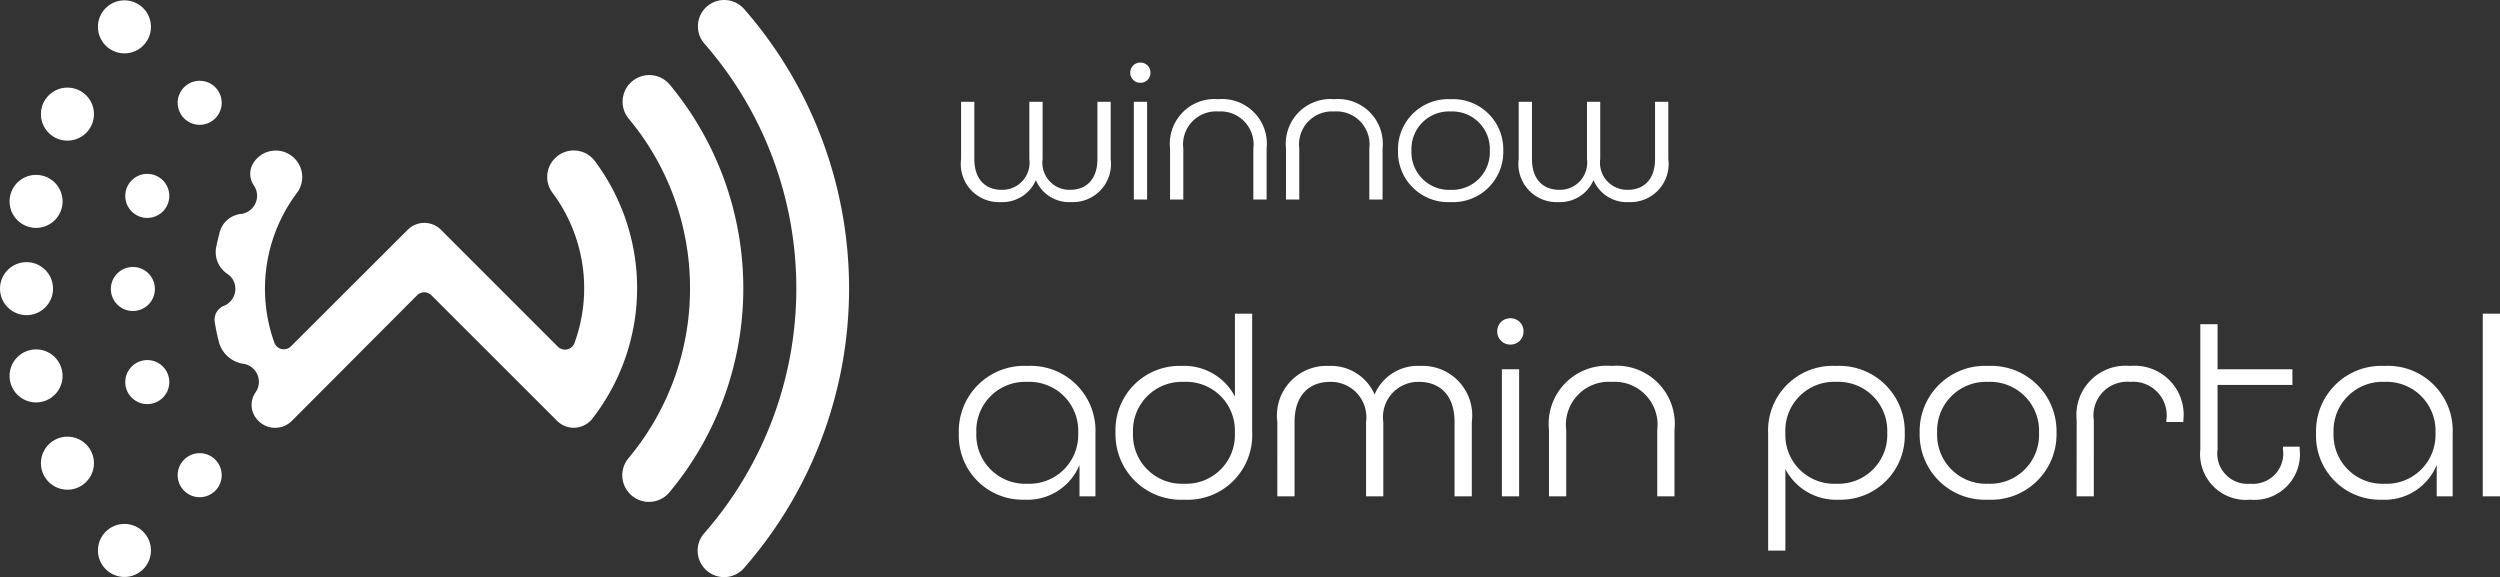 <svg xmlns="http://www.w3.org/2000/svg" width="126.339" height="29.164" viewBox="0 0 126.339 29.164">
  <rect x="0" y="0" width="126.339" height="29.164" fill="#333333" stroke="none"/>
  <g id="Group_99" data-name="Group 99" transform="translate(-1029.176 -370.192)">
    <g id="Group_97" data-name="Group 97" transform="translate(1079.333 371.817)">
      <path id="Path_580" data-name="Path 580" d="M2.49.13A1.843,1.843,0,0,0,4.27-.98,1.825,1.825,0,0,0,6.05.13a1.928,1.928,0,0,0,2-2.18V-4.94H7.38v2.89C7.38-1,6.8-.49,6-.49A1.37,1.37,0,0,1,4.61-2.05V-4.94H3.94v2.89A1.377,1.377,0,0,1,2.54-.49c-.8,0-1.38-.51-1.38-1.56V-4.94H.49v2.89A1.928,1.928,0,0,0,2.49.13ZM9.55-5.9a.5.5,0,0,0,.51-.51.5.5,0,0,0-.51-.51.5.5,0,0,0-.51.51A.5.5,0,0,0,9.55-5.9ZM9.22,0h.67V-4.94H9.22Zm1.83,0h.67V-2.58a1.669,1.669,0,0,1,1.77-1.87,1.669,1.669,0,0,1,1.77,1.87V0h.67V-2.58a2.259,2.259,0,0,0-2.44-2.49,2.259,2.259,0,0,0-2.44,2.49Zm5.86,0h.67V-2.58a1.669,1.669,0,0,1,1.77-1.87,1.669,1.669,0,0,1,1.77,1.87V0h.67V-2.58a2.259,2.259,0,0,0-2.44-2.49,2.259,2.259,0,0,0-2.44,2.49Zm8.32.13a2.537,2.537,0,0,0,2.66-2.6,2.537,2.537,0,0,0-2.66-2.6,2.537,2.537,0,0,0-2.66,2.6A2.537,2.537,0,0,0,25.23.13Zm0-.62a1.9,1.9,0,0,1-1.98-1.98,1.9,1.9,0,0,1,1.98-1.98,1.9,1.9,0,0,1,1.98,1.98A1.9,1.9,0,0,1,25.23-.49Zm5.44.62A1.843,1.843,0,0,0,32.45-.98,1.825,1.825,0,0,0,34.23.13a1.928,1.928,0,0,0,2-2.18V-4.94h-.67v2.89c0,1.05-.58,1.56-1.38,1.56a1.37,1.37,0,0,1-1.39-1.56V-4.94h-.67v2.89a1.377,1.377,0,0,1-1.4,1.56c-.8,0-1.38-.51-1.38-1.56V-4.94h-.67v2.89A1.928,1.928,0,0,0,30.67.13Z" transform="translate(-2.078 8.458)" fill="#fff"/>
      <path id="Path_581" data-name="Path 581" d="M3.7.169A2.836,2.836,0,0,0,6.474-1.586V0H7.28V-3.172A3.276,3.276,0,0,0,3.835-6.591,3.3,3.3,0,0,0,.377-3.172,3.226,3.226,0,0,0,3.7.169Zm.13-.806A2.471,2.471,0,0,1,1.261-3.211,2.471,2.471,0,0,1,3.835-5.785,2.471,2.471,0,0,1,6.409-3.211,2.471,2.471,0,0,1,3.835-.637Zm7.93.806A3.265,3.265,0,0,0,15.2-3.25V-9.23h-.871v4.186a2.889,2.889,0,0,0-2.7-1.547A3.238,3.238,0,0,0,8.294-3.237,3.308,3.308,0,0,0,11.765.169Zm-.013-.806A2.471,2.471,0,0,1,9.178-3.211a2.471,2.471,0,0,1,2.574-2.574,2.464,2.464,0,0,1,2.574,2.574A2.464,2.464,0,0,1,11.752-.637ZM16.471,0h.871V-3.757c0-1.365.754-2.028,1.794-2.028a1.79,1.79,0,0,1,1.82,2.028V0h.871V-3.757a1.781,1.781,0,0,1,1.807-2.028c1.04,0,1.794.663,1.794,2.028V0H26.3V-3.757a2.507,2.507,0,0,0-2.6-2.834,2.372,2.372,0,0,0-2.314,1.443,2.4,2.4,0,0,0-2.314-1.443,2.507,2.507,0,0,0-2.6,2.834ZM28.249-7.67a.65.65,0,0,0,.663-.663A.65.65,0,0,0,28.249-9a.65.65,0,0,0-.663.663A.65.65,0,0,0,28.249-7.67ZM27.82,0h.871V-6.422H27.82ZM30.2,0h.871V-3.354a2.17,2.17,0,0,1,2.3-2.431,2.17,2.17,0,0,1,2.3,2.431V0h.871V-3.354a2.937,2.937,0,0,0-3.172-3.237A2.937,2.937,0,0,0,30.2-3.354ZM41.275,2.743h.871V-1.378A2.889,2.889,0,0,0,44.85.169a3.238,3.238,0,0,0,3.328-3.354,3.308,3.308,0,0,0-3.471-3.406,3.265,3.265,0,0,0-3.432,3.419ZM44.72-.637a2.464,2.464,0,0,1-2.574-2.574A2.464,2.464,0,0,1,44.72-5.785a2.471,2.471,0,0,1,2.574,2.574A2.471,2.471,0,0,1,44.72-.637Zm7.67.806a3.3,3.3,0,0,0,3.458-3.38,3.3,3.3,0,0,0-3.458-3.38,3.3,3.3,0,0,0-3.458,3.38A3.3,3.3,0,0,0,52.39.169Zm0-.806a2.471,2.471,0,0,1-2.574-2.574A2.471,2.471,0,0,1,52.39-5.785a2.471,2.471,0,0,1,2.574,2.574A2.471,2.471,0,0,1,52.39-.637ZM56.862,0h.871V-3.848a1.7,1.7,0,0,1,1.833-1.937A1.7,1.7,0,0,1,61.4-3.848v.091h.858v-.078a2.48,2.48,0,0,0-2.691-2.756,2.486,2.486,0,0,0-2.7,2.743Zm8.775.169a2.3,2.3,0,0,0,2.5-2.535v-.143h-.845v.143A1.529,1.529,0,0,1,65.637-.637a1.529,1.529,0,0,1-1.651-1.729V-5.629h3.783v-.793H63.986V-8.7h-.871v6.331A2.314,2.314,0,0,0,65.637.169Zm6.656,0a2.836,2.836,0,0,0,2.769-1.755V0h.806V-3.172a3.276,3.276,0,0,0-3.445-3.419,3.3,3.3,0,0,0-3.458,3.419A3.226,3.226,0,0,0,72.293.169Zm.13-.806a2.471,2.471,0,0,1-2.574-2.574,2.471,2.471,0,0,1,2.574-2.574A2.471,2.471,0,0,1,75-3.211,2.471,2.471,0,0,1,72.423-.637ZM77.389,0h.871V-9.23h-.871Z" transform="translate(-2.078 23.458)" fill="#fff"/>
    </g>
    <g id="Group_98" data-name="Group 98" transform="translate(1029.176 370.192)">
      <path id="Path_6" data-name="Path 6" d="M1138.534,370.581a1.331,1.331,0,0,0-.06,1.818,18.781,18.781,0,0,1-.013,24.743,1.331,1.331,0,0,0,.059,1.819l.007.007a1.335,1.335,0,0,0,1.949-.07,21.456,21.456,0,0,0,.008-28.246,1.335,1.335,0,0,0-1.95-.07Z" transform="translate(-1102.875 -370.192)" fill="#fff"/>
      <path id="Path_7" data-name="Path 7" d="M1129.79,392.689a13.354,13.354,0,0,1-3.113,8.59,1.343,1.343,0,0,0,.085,1.81h0a1.345,1.345,0,0,0,1.982-.084,16.1,16.1,0,0,0,.017-20.61,1.345,1.345,0,0,0-1.983-.085h0a1.343,1.343,0,0,0-.087,1.808A13.353,13.353,0,0,1,1129.79,392.689Z" transform="translate(-1094.919 -378.121)" fill="#fff"/>
      <circle id="Ellipse_6" data-name="Ellipse 6" cx="1.34" cy="1.34" r="1.34" transform="translate(0 13.247)" fill="#fff"/>
      <circle id="Ellipse_7" data-name="Ellipse 7" cx="1.113" cy="1.113" r="1.113" transform="translate(5.602 13.491)" fill="#fff"/>
      <circle id="Ellipse_8" data-name="Ellipse 8" cx="1.113" cy="1.113" r="1.113" transform="translate(6.33 8.787)" fill="#fff"/>
      <circle id="Ellipse_9" data-name="Ellipse 9" cx="1.113" cy="1.113" r="1.113" transform="translate(6.33 18.196)" fill="#fff"/>
      <path id="Path_8" data-name="Path 8" d="M1079.874,394.1h0a1.331,1.331,0,0,0-.131,1.736,8.07,8.07,0,0,1,1.117,7.6.51.51,0,0,1-.84.184l-5.907-5.907a1.189,1.189,0,0,0-1.681,0l-5.9,5.89a.51.51,0,0,1-.84-.187,8.068,8.068,0,0,1,1.146-7.572,1.331,1.331,0,0,0-.129-1.74h0a1.333,1.333,0,0,0-2.005.13l-.04.054a1.03,1.03,0,0,0,0,1.193.927.927,0,0,1-.645,1.432l-.014,0a1.249,1.249,0,0,0-1.068.9q-.1.378-.182.767a1.323,1.323,0,0,0,.56,1.36l.018.012a.872.872,0,0,1,.344.457.933.933,0,0,1-.462,1.117l-.027.012a.759.759,0,0,0-.51.821q.082.522.213,1.027a1.507,1.507,0,0,0,1.243,1.1l.015,0a.927.927,0,0,1,.6,1.435,1.1,1.1,0,0,0,.013,1.3l.029.038a1.19,1.19,0,0,0,1.784.113l6.332-6.35a.511.511,0,0,1,.722,0l6.352,6.348a1.192,1.192,0,0,0,1.784-.116,10.734,10.734,0,0,0,.118-13.022A1.333,1.333,0,0,0,1079.874,394.1Z" transform="translate(-1051.828 -386.101)" fill="#fff"/>
      <circle id="Ellipse_10" data-name="Ellipse 10" cx="1.34" cy="1.34" r="1.34" transform="translate(0.483 8.837)" fill="#fff"/>
      <circle id="Ellipse_11" data-name="Ellipse 11" cx="1.34" cy="1.34" r="1.34" transform="translate(2.068 4.427)" fill="#fff"/>
      <circle id="Ellipse_12" data-name="Ellipse 12" cx="1.34" cy="1.34" r="1.34" transform="translate(0.483 17.657)" fill="#fff"/>
      <circle id="Ellipse_13" data-name="Ellipse 13" cx="1.34" cy="1.34" r="1.34" transform="translate(2.068 22.067)" fill="#fff"/>
      <circle id="Ellipse_14" data-name="Ellipse 14" cx="1.34" cy="1.34" r="1.34" transform="translate(4.949 26.477)" fill="#fff"/>
      <circle id="Ellipse_15" data-name="Ellipse 15" cx="1.34" cy="1.34" r="1.34" transform="translate(4.949 0.017)" fill="#fff"/>
      <circle id="Ellipse_16" data-name="Ellipse 16" cx="1.113" cy="1.113" r="1.113" transform="translate(8.978 4.082)" fill="#fff"/>
      <circle id="Ellipse_17" data-name="Ellipse 17" cx="1.113" cy="1.113" r="1.113" transform="translate(8.978 22.901)" fill="#fff"/>
    </g>
  </g>
</svg>
